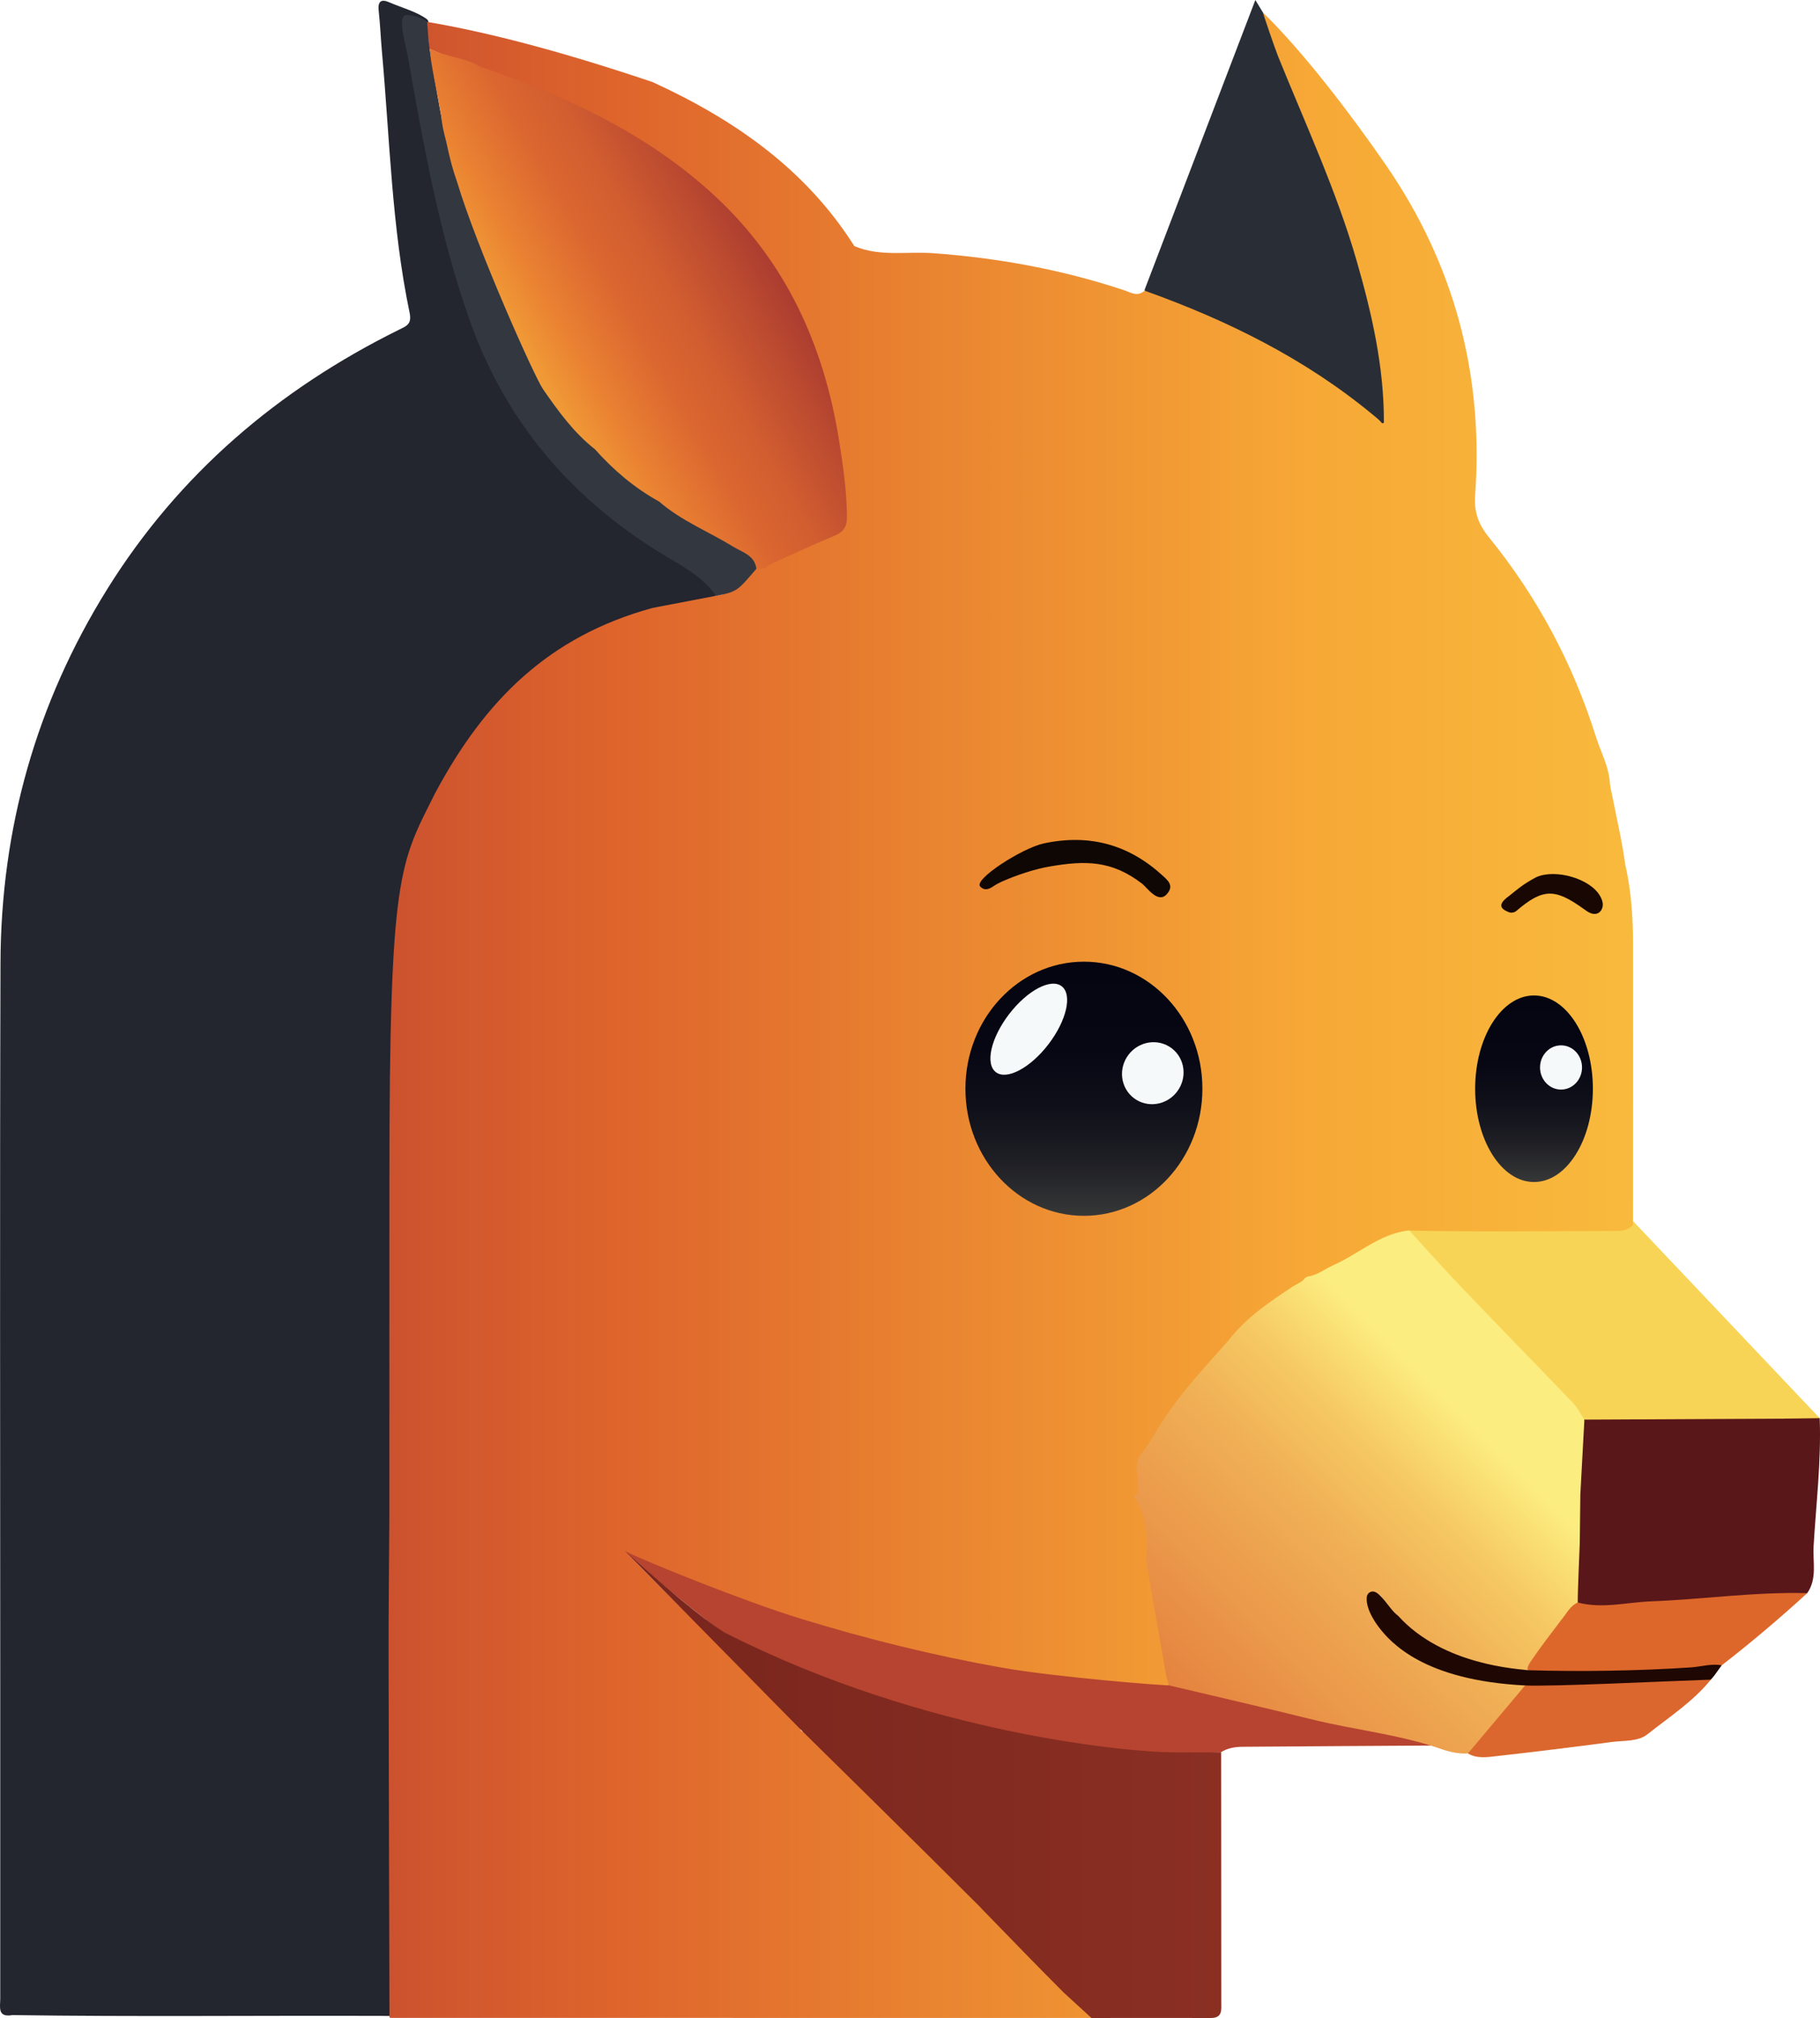 <?xml version="1.0" encoding="UTF-8"?>
<svg id="Layer_2" data-name="Layer 2" xmlns="http://www.w3.org/2000/svg" xmlns:xlink="http://www.w3.org/1999/xlink" viewBox="0 0 1462.94 1621.52">
  <defs>
    <style>
      .cls-1 {
        fill: url(#linear-gradient-2);
      }

      .cls-2 {
        fill: #db672e;
      }

      .cls-3 {
        fill: #dd672a;
      }

      .cls-4 {
        fill: #0f0704;
      }

      .cls-5 {
        fill: #292e36;
      }

      .cls-6 {
        fill: #ef872d;
      }

      .cls-7 {
        fill: #591719;
      }

      .cls-8 {
        fill: #fafcfc;
      }

      .cls-9 {
        fill: url(#linear-gradient-6);
      }

      .cls-10 {
        fill: #1f0703;
      }

      .cls-11 {
        fill: #f9fbfc;
      }

      .cls-12 {
        fill: #f0af55;
      }

      .cls-13 {
        fill: #f7a836;
      }

      .cls-14 {
        fill: #180702;
      }

      .cls-15 {
        fill: #f5f9fa;
      }

      .cls-16 {
        fill: url(#linear-gradient-5);
      }

      .cls-17 {
        fill: #333740;
      }

      .cls-18 {
        fill: #23252f;
      }

      .cls-19 {
        fill: #b74430;
      }

      .cls-20 {
        fill: url(#linear-gradient-3);
      }

      .cls-21 {
        fill: url(#linear-gradient);
      }

      .cls-22 {
        fill: url(#linear-gradient-4);
      }

      .cls-23 {
        fill: #f8d456;
      }
    </style>
    <linearGradient id="linear-gradient" x1="954.77" y1="1369.52" x2="1234.53" y2="1089.75" gradientUnits="userSpaceOnUse">
      <stop offset="0" stop-color="#e5833f"/>
      <stop offset=".23" stop-color="#eb9a4b"/>
      <stop offset=".45" stop-color="#f0af55"/>
      <stop offset=".64" stop-color="#f6ca64"/>
      <stop offset=".81" stop-color="#fced80"/>
    </linearGradient>
    <linearGradient id="linear-gradient-2" x1="312.36" y1="815.86" x2="1312.68" y2="815.86" gradientUnits="userSpaceOnUse">
      <stop offset="0" stop-color="#cc522f"/>
      <stop offset=".18" stop-color="#de642c"/>
      <stop offset=".48" stop-color="#eb8931"/>
      <stop offset=".74" stop-color="#f7a836"/>
      <stop offset="1" stop-color="#f8ba3d"/>
    </linearGradient>
    <linearGradient id="linear-gradient-3" x1="603.43" y1="179.85" x2="420.63" y2="285.39" gradientUnits="userSpaceOnUse">
      <stop offset="0" stop-color="#ab3c30"/>
      <stop offset=".13" stop-color="#b94830"/>
      <stop offset=".4" stop-color="#d25e30"/>
      <stop offset=".57" stop-color="#db6630"/>
      <stop offset=".83" stop-color="#ea8332"/>
      <stop offset="1" stop-color="#f19c37"/>
    </linearGradient>
    <linearGradient id="linear-gradient-4" x1="502.35" y1="1433.94" x2="981.72" y2="1433.94" gradientUnits="userSpaceOnUse">
      <stop offset="0" stop-color="#78251d"/>
      <stop offset="1" stop-color="#8b2f23"/>
    </linearGradient>
    <linearGradient id="linear-gradient-5" x1="871.26" y1="772.73" x2="871.26" y2="976.94" gradientUnits="userSpaceOnUse">
      <stop offset="0" stop-color="#040511"/>
      <stop offset=".34" stop-color="#060713"/>
      <stop offset=".58" stop-color="#0f1019"/>
      <stop offset=".79" stop-color="#1f1f25"/>
      <stop offset=".98" stop-color="#343535"/>
      <stop offset="1" stop-color="#383838"/>
    </linearGradient>
    <linearGradient id="linear-gradient-6" x1="1233.06" y1="799.87" x2="1233.06" y2="949.8" xlink:href="#linear-gradient-5"/>
  </defs>
  <g id="Layer_1-2" data-name="Layer 1">
    <path class="cls-18" d="M9.83,1619.21c-12.07,2.07-9.63-6.61-9.63-13.24-.03-83.43,0-166.86,0-250.29,.01-194-.43-388.01,.2-582.01,.35-107.98,28.67-208.57,85.83-300.33,57.55-92.39,137.26-160.26,234.27-208.29,6.24-3.09,10.7-4.42,8.74-13.8-14.42-69.09-15.89-139.63-22.22-209.63-1-11.01-1.41-22.07-2.63-33.05-.8-7.2,1.83-9.63,8.26-6.82,10.34,4.53,22.8,7.71,30.86,13.97,4.73,5.88-6.09,26.9-9.35,18.15-1.71-4.57-.37-10.08-5-15.01,1.25,21.6,4.91,41.77,9.41,61.74,10.94,48.53,19.39,97.64,33.57,145.43,24.53,82.67,68.63,151.2,141.18,200.04,17.88,12.04,36.69,22.76,53.64,36.17,5.21,4.12,12.99,7.36,8.34,16.64-11.19,7.64-24.71,5.67-36.93,9.02-40.47,7.49-74.69,27.38-106.32,52.93-64.42,52.02-98.83,120.71-112.51,201.13-.34,1.98-.77,3.94-1.39,5.88,.16,59.52,.08,119,.11,178.47,0,6.5,.19,13-.54,19.48,1.44,85.37,.26,170.75,.66,256.12,.02,5.02,.09,10.05-.62,15.04,1.29,123.96,.36,247.92,.58,371.88,.02,8.97,10.04,19.47,6.38,28.12-1.9,3.64-14.09,2.9-17.8,2.88-99.03-.38-198.06,.83-297.08-.65Z"/>
    <path class="cls-5" d="M1113.92,346.41c-52.86-48.13-115.45-79.41-181.43-104.85-4.74-1.83-11.59-1.14-12.45-8.7,29.49-77.12,58.98-154.26,89.03-232.86,5.56,9.15,10.15,16.71,14.75,24.28,19.06,47.34,38.66,94.47,57.02,142.07,20.3,52.63,32.55,107.25,36.45,163.61,.38,5.52,3.38,12.16-3.37,16.46Z"/>
    <path class="cls-23" d="M1125.97,981.1c62.22,.02,124.44,.03,186.66,.05,50.02,52.79,100.04,105.59,150.06,158.38-3.47,5.42-9.14,5.92-14.62,5.92-56.07-.03-112.15,1.37-168.18-.65-4.01-.72-7.47-2.53-10.28-5.57-45.63-49.43-92.96-97.25-138.71-146.56-2.92-3.15-6.86-6.19-4.93-11.56Z"/>
    <path class="cls-7" d="M1273.55,1140.71c52.55-.25,105.09-.49,157.64-.77,10.51-.06,21.01-.26,31.51-.41,1.29,34.46-2.89,68.7-4.92,103.01-.74,12.54,3.03,25.99-5.12,37.61-14.39,5.06-29.61,5.62-44.45,6.26-41.52,1.77-82.86,5.82-124.31,8.34-5.6,.34-11.05,.4-15.71-3.4-3.61-3.43-4.18-7.82-3.93-12.47,.1-1.74,.44-3.44,.93-5.11,2.26-11.73,1.02-23.55,.71-35.36-.02-12.56-.37-25.12,.05-37.68-.98-16.04,2.55-31.79,3.09-47.73,.15-4.5,.77-9.01,4.5-12.28Z"/>
    <path class="cls-19" d="M1155.86,1402.56c-52.36,.33-104.73,.62-157.09,1.04-5.89,.05-12.04,.94-17.51,4.46-2.4,.36-30,1.2-41.41,.97-49.87-.53-98.64-7.11-147-17.68-71.61-15.66-140.95-43.53-206.96-75.98-5.62-2.76-93.75-73.17-96.62-83.27-3.81-13.39,80.02,33.69,95.33,39.22,98.38,35.54,200.65,57.23,304.37,69.74,15.89,1.92,31.81,3.64,47.59,6.43,56.88,12.32,113.28,26.79,170.3,38.52,12.28,2.53,24.87,3.69,36.81,7.69,4.83,1.62,11.52,1.29,12.2,8.87Z"/>
    <path class="cls-21" d="M1273.02,1139.9c.34,.53,.51,1.14,.48,1.77-1.06,19.73-2.14,39.45-3.2,59.17-.16,13.09-.31,26.19-.47,39.27,0,.17-1.86,43.47-1.6,47.19,.02,.23,.01,.46-.03,.69-1.03,6.53-7,9.9-9.9,15.22t-.02,.01h.02c-9.57,12.55-19.13,25.11-28.69,37.68-.52,.68-1.31,1.11-2.16,1.17-19.16,1.31-38.07-2.26-57.11-3.25-5.67-.29-10.82-2.93-14.82-6.75-15.48-14.79-32.25-28.41-43.54-47.08-.06-.1-.12-.21-.17-.32-3.72-8.11-6.36-8.89-11.77-3.05-.47,.51-.78,1.17-.81,1.86-.66,15.15,13.19,20.74,20.8,30.44,.16,.2,.29,.42,.39,.66,.43,.97,.75,1.94,.84,2.89,.1,1.01,.62,1.93,1.5,2.43,7.21,4.14,12.28,11.66,20.67,13.97,.34,.09,.66,.25,.95,.45,19.47,14.29,43.08,11.41,65,15.49,4.71,.88,9.68,.34,14.19,2.43,.2,.09,.41,.21,.58,.35,4.08,3.08,3.42,7.05,.31,9.9-13.28,12.19-22.2,27.96-34.37,41.03-2.81,3.03-5.91,5.27-10.18,5.44-7.15,.38-14-1.06-20.72-3.32-33.99-12-69.94-15.46-104.72-24.07-37.99-9.4-76.14-18.16-114.23-27.2-.53-.12-1.02-.38-1.4-.77-5.35-5.43-6.24-12.78-7.79-19.72-5.29-23.74-6.89-48.16-13.01-71.77-.97-3.73-.67-7.54,1.03-11.1,.16-.33,.38-.63,.65-.88,0,0,.01-.01,.02-.02,.8-.72,1.11-1.83,.85-2.88-3.99-16.11-7.17-32.35-8.71-48.89-.02-.24-.02-.48,.02-.72,.1-.66,.19-1.33,.29-1.99,.08-.51,.01-1.03-.17-1.51-9.94-25.72,9.41-41.24,21.22-59.38,13.86-23.58,32.67-43.13,51.26-62.86,.06-.06,.11-.13,.17-.19,17.67-22.76,41.27-38,65.94-51.86,20.12-10.82,40.18-21.73,60.38-32.39,4.32-2.28,8.32-5.51,13.35-6.21,.96-.14,1.93,.24,2.58,.95,15.15,16.63,30.03,33.53,45.55,49.8,30.42,31.9,61.3,63.36,91.79,95.2,3.5,3.66,5.9,8.39,8.72,12.71Z"/>
    <path class="cls-3" d="M1268.26,1287.66c19.73,5.26,39.33-.2,58.96-.93,41.85-1.57,83.47-7.75,125.46-6.58-22.19,20.23-45.04,39.64-68.77,58-7.69,4.57-16.5,3.74-24.74,4.24-42.08,2.54-84.13,7.64-126.38,3.41-7.63-2.7-4.8-7.16-1.83-11.55,7.54-11.15,15.83-21.75,23.93-32.49,4.2-4.93,6.93-11.28,13.37-14.1Z"/>
    <path class="cls-2" d="M1179.94,1408.98c15.18-18.06,30.36-36.12,45.54-54.17,3.56-4.38,8.66-4.68,13.66-4.99,38.97-2.37,77.99-3.78,116.99-5.8,6.85-.35,14.25-1.43,19.06,5.63-14.27,17.64-33.32,29.87-50.78,43.78-7.8,6.22-19.06,5.01-28.85,6.31-30.69,4.06-61.42,7.85-92.18,11.31-7.79,.87-15.95,2.29-23.43-2.06Z"/>
    <g>
      <path class="cls-6" d="M1010.21,729.9c-.34-.08,.16-.13,0,0h0Z"/>
      <path class="cls-6" d="M1214.41,731.67c.2,1.51,.81,3.13,1.91,4.89-4.39,4.7-8.02,2.94-10.89-1.6-13.95-22-24.83-26-48-17.78-2.74,.98-5.95,1.42-8.83,1.12-17.49-1.82-32.73,1.58-43.91,16.71-3.68,4.97-9.8,6.73-14.62,2.49-10.71-9.42-21.42-4.4-32.29-1.41-1.43,.39-2.7,1.66-4.12,1.79-19.68,1.81-38.85-8.38-59.05-2.16-3.16,.97-10.11-4.48-12.29-9.92-5.62-13.98-15.29-12.09-25.72-6.98-5.35,2.61-10.54,5.41-15.35,9.26-4.89,3.92-10.96,6.7-18.05,3.43-20.52-9.48-42.23-9.3-64.13-7.34-2.91,.27-6.51,.44-8.78-.97-12.52-7.75-26.55-10.55-40.59-13.44,.27-.89,.59-1.69,.97-2.43,.43,.04,.86,.11,1.29,.2,11.13,.5,21.75,2.56,31.72,8.04,13.98,7.66,29.75,.14,44.23,4.53,1.39,.42,3.03-.07,4.49,.19,23.7,4.22,47.06,10.25,69.25-7.04,6.71-5.23,16.65-1.56,22.14,6.89,6.2,9.54,14.43,13.52,25.69,10.05,.47-.15,.67-.24,.75-.3,.11,.03,.33,.06,.72,.08,22.12,1.53,44.28,5.87,66.24-1.61,2.7-.92,6.04,.58,8.63,2.08,9.06,5.25,16.12,2.21,22.66-4.75,8.08-8.61,18.28-11.86,29.9-11.49,7.02,.22,13.88-.55,20.73-2.73,18.33-5.82,36.16-.12,47.92,15.18,2.13,2.75,3.52,5.74,7.42,5Z"/>
      <path class="cls-6" d="M1293.8,668.5c-4.27,18.73-5.33,19.4-20.54,7.4-5.7-4.49-11.48-3.24-14.59,.78-7.14,9.24-17.77,10.15-27.17,14.06-5.33,2.21-13.35,2.33-13.69,9.41-.41,8.63,10,3.99,13.66,8.53-.15,.8-.37,1.54-.65,2.23-.06,0-.12,0-.18,0-6.95-1.05-15.19-1.51-15.46-10.75-.22-7.8,7.14-10.26,13.2-12.49,9.86-3.63,19.68-6.94,28.1-13.73,5.94-4.8,12.54-4.49,19.53-.51,9.3,5.3,12.73,2.88,13.49-7.92,.45-6.39-3.12-11.48-4.82-17.18-3.11-10.45-.38-15.28,9.45-17.55-8.96,4.83-9.61,12.04-4.47,19.64,3.89,5.74,5.73,11.11,4.13,18.09Z"/>
      <path class="cls-13" d="M1010.21,729.9c-.34-.08,.16-.13,0,0h0Z"/>
      <path class="cls-13" d="M1214.41,731.67c.2,1.51,.81,3.13,1.91,4.89-4.39,4.7-8.02,2.94-10.89-1.6-13.95-22-24.83-26-48-17.78-2.74,.98-5.95,1.42-8.83,1.12-17.49-1.82-32.73,1.58-43.91,16.71-3.68,4.97-9.8,6.73-14.62,2.49-10.71-9.42-21.42-4.4-32.29-1.41-1.43,.39-2.7,1.66-4.12,1.79-19.68,1.81-38.85-8.38-59.05-2.16-3.16,.97-10.11-4.48-12.29-9.92-5.62-13.98-15.29-12.09-25.72-6.98-5.35,2.61-10.54,5.41-15.35,9.26-4.89,3.92-10.96,6.7-18.05,3.43-20.52-9.48-42.23-9.3-64.13-7.34-2.91,.27-6.51,.44-8.78-.97-12.52-7.75-26.55-10.55-40.59-13.44,.27-.89,.59-1.69,.97-2.43,.43,.04,.86,.11,1.29,.2,11.13,.5,21.75,2.56,31.72,8.04,13.98,7.66,29.75,.14,44.23,4.53,1.39,.42,3.03-.07,4.49,.19,23.7,4.22,47.06,10.25,69.25-7.04,6.71-5.23,16.65-1.56,22.14,6.89,6.2,9.54,14.43,13.52,25.69,10.05,.47-.15,.67-.24,.75-.3,.11,.03,.33,.06,.72,.08,22.12,1.53,44.28,5.87,66.24-1.61,2.7-.92,6.04,.58,8.63,2.08,9.06,5.25,16.12,2.21,22.66-4.75,8.08-8.61,18.28-11.86,29.9-11.49,7.02,.22,13.88-.55,20.73-2.73,18.33-5.82,36.16-.12,47.92,15.18,2.13,2.75,3.52,5.74,7.42,5Z"/>
      <path class="cls-13" d="M1293.8,668.5c-4.27,18.73-5.33,19.4-20.54,7.4-5.7-4.49-11.48-3.24-14.59,.78-7.14,9.24-17.77,10.15-27.17,14.06-5.33,2.21-13.35,2.33-13.69,9.41-.41,8.63,10,3.99,13.66,8.53-.15,.8-.37,1.54-.65,2.23-.06,0-.12,0-.18,0-6.95-1.05-15.19-1.51-15.46-10.75-.22-7.8,7.14-10.26,13.2-12.49,9.86-3.63,19.68-6.94,28.1-13.73,5.94-4.8,12.54-4.49,19.53-.51,9.3,5.3,12.73,2.88,13.49-7.92,.45-6.39-3.12-11.48-4.82-17.18-3.11-10.45-.38-15.28,9.45-17.55-8.96,4.83-9.61,12.04-4.47,19.64,3.89,5.74,5.73,11.11,4.13,18.09Z"/>
      <path class="cls-1" d="M1312.63,983.96c0,.25-.1,.5-.27,.69-4.13,4.33-9.69,4.48-15.04,4.48-55.13,.04-110.26,.88-165.36-.37-.05,0-.1,0-.15,0-23.08,2.83-40.07,19.06-60.4,28.02-6.75,2.98-12.61,8.03-20.31,8.89l-2.09,1.26c-2.43,3.39-6.72,4.76-10.13,7-18.86,12.47-37.56,25.09-51.57,43.34-.01,.01-.02,.03-.04,.04-18.05,20.47-36.95,40.25-51.88,63.3-6.1,8.54-10.42,18.29-17.19,26.33-8.34,9.9-2.24,21.14-3.53,31.68-.01,.09-.03,.19-.07,.27-.51,1.36-1.3,2.54-2.37,3.52-.03,0-.06,0-.08,0,8.49,15.91,11.33,32.83,8.97,50.7-.01,.1-.01,.19,0,.29,5.38,30.69,10.76,61.37,16.12,92.06,.7,3.96,1.56,4.77,2.22,8.73,.11,.64-90.34-6.39-134.55-14.25-54.6-9.7-108.33-23.03-161.25-39.25-46.34-14.2-127.1-47-141.33-54.35,28.23,28.68,52.97,53.4,54.25,54.58,29.87,27.62,57.19,57.07,85.46,86.3,.84,.87,1.35,1.94,1.63,3.1l.7,.75c7.56,2.21,12.28,8.26,17.52,13.53,42.99,43.25,85.72,86.75,128.82,129.89,24.45,23.97,46.99,49.91,73.25,72.01,4.22,3.55,29.88,7.29,27.87,14.32-.12,.41-.51,.68-.93,.68-185.19-.01-391.67-.04-576.87-.06-.54,0-.97-.44-.97-.98-.25-97.51-.59-195.01-.71-292.53-.04-35.97,.39-71.95,.61-107.94t.01,0h-.01c.02-90.65,.03-181.29,.05-271.94h0c0-247.89,8.27-253.67,36.7-310.64,40-74.83,91.4-125.97,174.45-148.81,1.39-.39,37.81-7.19,50.78-9.75,14.17-1.85,23.89-10.22,31.59-21.58,.08-.12,.18-.22,.3-.29,3.08-1.88,6.54-3.03,9.62-4.93,.03-.02,.06-.04,.1-.05,15.18-6.56,29.41-15.29,44.92-20.92,11.39-4.12,15.47-11.19,14.8-22.82-7.16-123.37-53.38-224.81-162.07-291.25-40.81-24.95-84.4-43.95-129.22-60.24-.03-.01-.06-.02-.08-.04-12.5-6.23-39.53-17.39-39.58-17.44-.92-.98-2.57-21.73-2.03-21.72,47.3,8.1,104.04,22.42,181.18,48.35,65.2,29.84,122.75,69.52,162.09,131.56,.11,.17,.27,.3,.45,.38,20.38,8.58,42.11,4.07,63.1,5.6,52.43,3.82,103.48,13.18,153.34,29.71,5.05,1.67,10.65,5.51,16.13,.78,.27-.23,.64-.32,.98-.2,66.15,23.68,128.48,54.45,183.03,99.59,2.47,2.04,5.07,4.01,7.05,6.44,.59,.72,1.75,.34,1.75-.59,.11-44.25-9.58-86.92-21.77-129.19-16.33-56.69-41.18-110.08-63.22-164.56-2.52-6.22-12.63-35.74-12.14-35.27,33.36,32.5,71.97,83.65,98.38,121.89,55.25,79.98,79.07,168.87,72.09,265.87-.97,13.44,2.59,23.35,11.14,33.88,38.82,47.78,67.43,101.35,85.96,160.21,3.96,12.57,10.66,24.35,11.27,37.91,.02,.47,.16,1.47,.3,2.13,2.17,10.59,4.35,21.19,6.52,31.78,2.09,9.98,3.99,20,5.33,30.11,0,.03,0,.05,.01,.08,4.9,21.14,6.36,42.64,6.38,64.25,.06,75.22,0,150.43-.03,225.64Z"/>
    </g>
    <path class="cls-17" d="M607.95,457.08c-14.87,17.22-14.87,18.33-32.36,21.72-10.83-15.74-28.66-24.65-44.09-34.1-72.9-44.68-125.3-106.44-153.87-187.02-24.55-69.27-37.31-141.55-50.1-213.73-1.49-8.42-7.93-29.01-1.89-31.7,3.36-1.33,15.89,2.79,17.67,5.35,.92,8.83,.77,13.67,2.02,21.44,.96,5.43,5.72,34.86,8.13,47.7,3.7,19.73,7.38,39.7,15.63,58.3,2.3,2.26,3.29,5.02,3.12,8.21-4.13,20.37,39.55,44.71,44.97,62.93,7.35,24.69-1.83,36.82,13,58.33,22.28,25.46,23.3,62.07,49.99,83.95,15.71,15.83,32.46,30.41,51.32,42.45,19.9,14.1,42.11,24.27,62.8,36.98,6.83,4.19,17.72,6.71,13.65,19.17Z"/>
    <path class="cls-4" d="M838.94,677.73c35.9-7.73,67.53,.46,94.77,25.12,4.79,4.33,10.77,8.83,3.78,16.04-6.89,7.12-15.7-5.92-19.29-8.69-24.42-18.87-45.61-19.01-75.29-13.79-10.4,1.83-24.85,6.32-37.48,11.92-2.37,1.05-4.66,2.29-6.82,3.74-3.3,2.2-6.95,4.07-10.67,.33-5.68-5.69,33.68-30.94,50.99-34.66Z"/>
    <path class="cls-14" d="M1218.96,731.88c-1.72,1.47-4.12,1.88-6.23,1.05-6.46-2.55-9.31-6.03-.06-12.72,7.49-5.96,10.94-9.31,21.99-15.28,15.48-7.1,43.55,1.04,51.47,14.99,2.22,3.9,3.2,7.82,.91,11.51-.97,1.56-2.56,2.68-4.38,2.89-3.51,.41-6.33-1.56-9.42-3.79-23.34-16.83-32.98-16.84-54.29,1.35Z"/>
    <path class="cls-20" d="M680.8,414.64c.1,8.25-2.27,12.63-10.04,15.84-18.03,7.43-35.65,15.83-53.44,23.84v.03c-2.43,3.21-5.92,2.8-9.31,2.73-1.36-10.93-11.24-13.25-18.56-17.75-19.86-12.2-41.88-20.84-59.72-36.38-.02-.01-.04-.03-.06-.04v.04c-19.68-10.89-36.56-25.22-51.47-41.97-17.03-13.34-29.48-30.64-41.66-48.17-7.01-10.09-53.14-113.41-69.03-166.3-3.99-11.49-5.74-18.24-8.79-32.59-2.79-10.73-2.97-11.61-4.3-22.08,.01-.05,.02-.1,.03-.15-3.64-20.59-7.93-38.46-9.05-52.65,12.59,6.72,27.55,6.8,39.89,14.22,.04,.02,.08,.04,.12,.06,69.15,23.8,135.01,53.77,189.37,104.29,57.07,53.04,87.41,119.89,99.6,195.87,3.25,20.26,6.16,40.53,6.42,61.16Z"/>
    <path class="cls-22" d="M973.33,1621.52c-32-.14-62.73,0-95.98,0l-22.3-20.4c-22.36-22.34-44.27-45.14-66.35-67.77,0-.05-.01-.11-.02-.16-44.07-44.17-144.62-142.99-144.62-142.99,0,0-110.49-112.14-141.7-143.85,50.09,44.88,70.32,59.5,79.99,65.38,163.33,83.13,329.72,96.3,360.18,96.31,30.46,.01,26.03,.01,39.05,.02,.04,66.95,.09,133.88,.12,200.83,0,6.04,1.06,12.67-8.36,12.62Z"/>
    <path class="cls-12" d="M1120,1321.33c.09-2.36,.18-4.72,.28-7.09,7.31,7.34,14.62,14.67,21.93,22.01-10.79,.07-14.82-9.92-22.21-14.92Z"/>
    <path class="cls-12" d="M1099.31,1282.46c.65-6,1.33-6.58,6.8-6.23,5.76,.37,9.93,1.69,5.78,8.64-3.44-4.72-7.31-7.21-12.58-2.41Z"/>
    <path class="cls-11" d="M918.14,884.99c-13.04-6.49-19.17-22.65-12.69-33.44,7.19-11.98,22.6-16.39,33.44-9.57,12.91,8.12,15.2,22.51,5.71,35.86-.83,1.17-1.64,2.37-2.45,3.56-7.47,4.73-15.53,5.53-24,3.59Z"/>
    <path class="cls-8" d="M807.12,863.36c-10.73,.96-13.54-5.55-13.13-14.8,.93-21.23,30.8-54.49,51.36-57.45,4.91-.71,8.43-.73,10,5.47,5.49,21.69-18.93,62.4-40.53,66.72-2.4,.48-4.98,.06-7.7,.06Z"/>
    <path class="cls-10" d="M1375.18,1349.65c-42.25,1.46-125.83,5.62-149.28,4.66-81.79-4.09-108.42-34.84-117.52-46.76-.13-.18-11.2-13.95-9.7-24.72,.31-1.66,1.46-3.11,3.04-3.7,4.7-1.78,9.11,4.22,15.99,12.98,1.72,2.19,3.59,4.3,5.81,5.99,.19,.15,.37,.31,.54,.49,36.02,39.68,96.36,42.37,104.13,43.48,42.43,1.28,88.59,.54,130.86-2.25,8.26-.55,16.68-3.29,24.87-1.68-6.59,9.27-5.95,8.32-8.72,11.51Z"/>
    <ellipse class="cls-16" cx="871.26" cy="874.84" rx="95.24" ry="102.11"/>
    <ellipse class="cls-9" cx="1233.06" cy="874.84" rx="47.31" ry="74.96"/>
    <ellipse class="cls-15" cx="826.94" cy="827.02" rx="43.49" ry="19.92" transform="translate(-332.56 979.8) rotate(-52.51)"/>
    <ellipse class="cls-15" cx="926.63" cy="862.36" rx="25.15" ry="24.51" transform="translate(-321.59 1072.74) rotate(-52.51)"/>
    <ellipse class="cls-15" cx="1254.78" cy="857.73" rx="16.88" ry="17.77"/>
  </g>
</svg>
